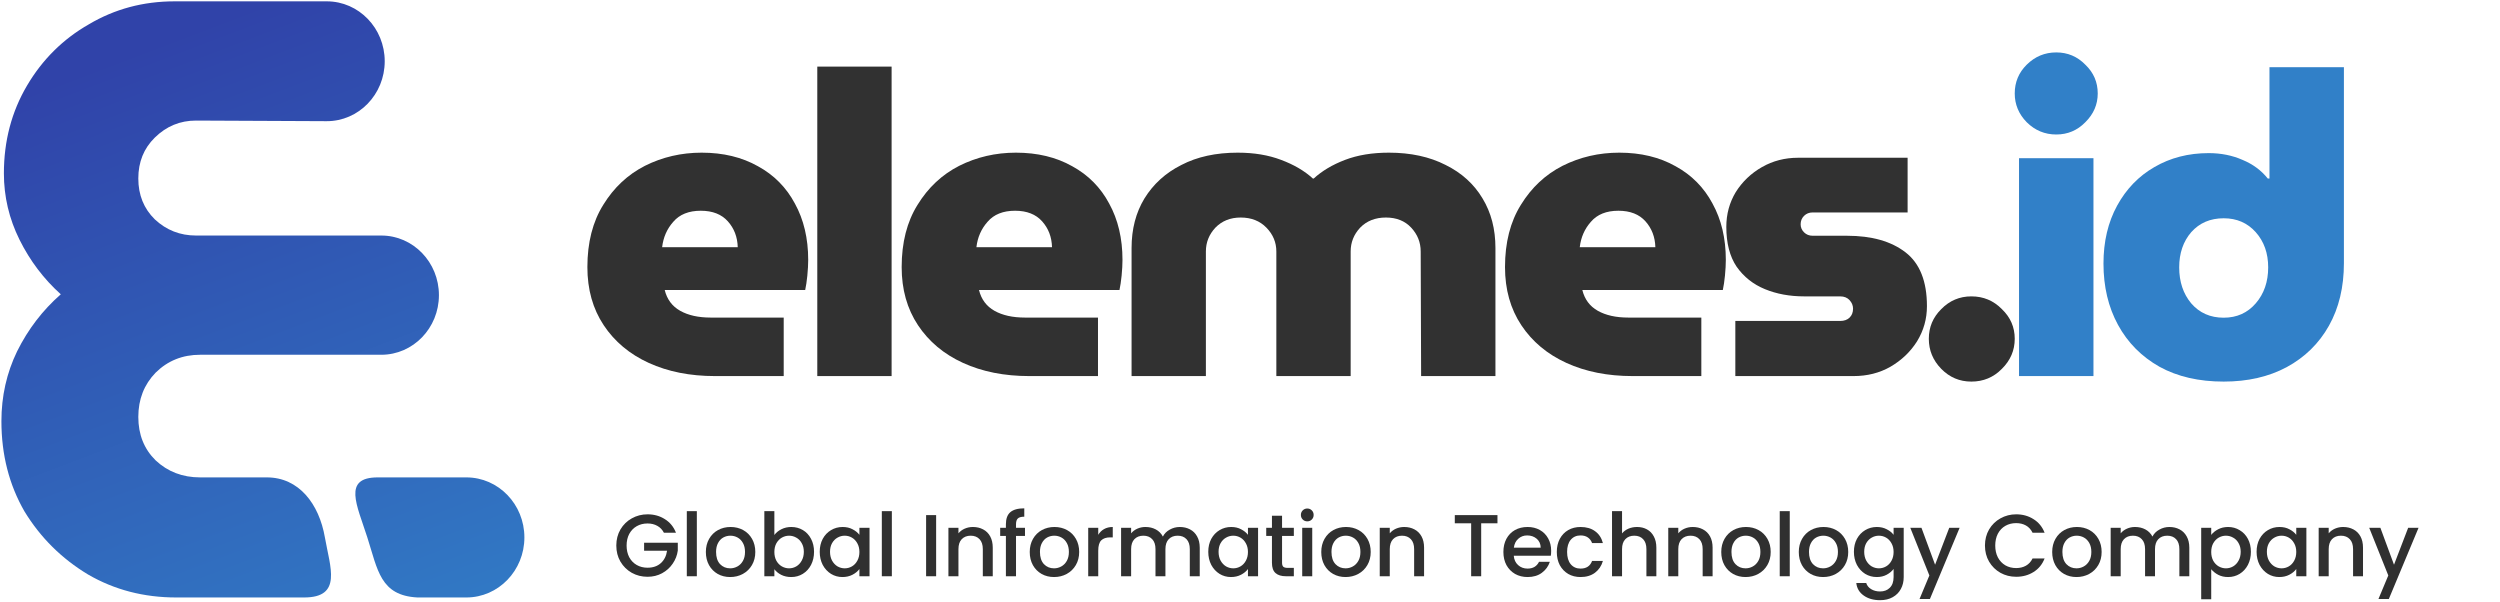 <svg width="881" height="212" viewBox="0 0 881 212" fill="none" xmlns="http://www.w3.org/2000/svg">
<path d="M62.109 210.55C50.678 210.55 40.313 207.849 31.014 202.447C21.714 196.845 14.255 189.442 8.637 180.239C3.212 170.835 0.5 160.231 0.5 148.427C0.5 139.624 2.341 131.421 6.022 123.818C9.896 116.015 15.03 109.312 21.424 103.71C15.418 98.308 10.574 91.906 6.893 84.503C3.212 77.1 1.372 69.297 1.372 61.094C1.372 49.69 4.084 39.386 9.509 30.183C14.934 20.979 22.199 13.777 31.304 8.575C40.41 3.173 50.484 0.472 61.528 0.472L115.164 0.472C126.436 0.472 135.575 9.926 135.575 21.588C135.575 33.283 126.387 42.75 115.083 42.704L69.083 42.487C63.465 42.487 58.621 44.488 54.553 48.49C50.678 52.291 48.741 57.093 48.741 62.895C48.741 68.697 50.678 73.499 54.553 77.3C58.621 81.102 63.465 83.002 69.083 83.002H134.37C145.585 83.002 154.677 92.408 154.677 104.01C154.677 115.613 145.585 125.018 134.37 125.018H70.536C64.337 125.018 59.106 127.119 54.843 131.321C50.775 135.522 48.741 140.724 48.741 146.926C48.741 153.129 50.775 158.231 54.843 162.232C59.106 166.234 64.337 168.234 70.536 168.234H94.043C105.338 168.234 112.436 177.559 114.494 189.392C116.327 199.932 120.725 210.55 107.163 210.55H62.109Z" fill="url(#paint0_linear_182_1671)"/>
<path d="M164.343 168.234H133.113C120.65 168.234 125.782 177.939 129.447 189.392C133.113 200.846 134.004 209.869 147.116 210.55L164.343 210.55C175.638 210.55 184.795 201.077 184.795 189.392C184.795 177.707 175.638 168.234 164.343 168.234Z" fill="url(#paint1_linear_182_1671)"/>
<path d="M251.958 132.53C243.177 132.53 235.405 130.986 228.643 127.898C221.881 124.811 216.582 120.379 212.747 114.602C208.912 108.826 206.994 102.003 206.994 94.135C206.994 85.47 208.861 78.15 212.596 72.174C216.33 66.099 221.225 61.517 227.281 58.43C233.437 55.343 240.099 53.799 247.265 53.799C254.834 53.799 261.445 55.392 267.097 58.579C272.749 61.667 277.089 66.049 280.117 71.726C283.245 77.403 284.81 84.026 284.81 91.596C284.81 93.189 284.709 95.032 284.507 97.123C284.305 99.115 284.053 100.808 283.75 102.202H234.245C235.052 105.489 236.869 107.929 239.695 109.523C242.521 111.116 246.104 111.913 250.444 111.913H276.18V132.53H251.958ZM233.336 87.114H259.981C259.881 83.528 258.72 80.49 256.499 78.001C254.279 75.511 251.1 74.266 246.962 74.266C242.723 74.266 239.493 75.561 237.273 78.15C235.052 80.64 233.74 83.628 233.336 87.114Z" fill="#313131"/>
<path d="M288.012 132.53V23.472H314.202V132.53H288.012Z" fill="#313131"/>
<path d="M362.711 132.53C353.93 132.53 346.158 130.986 339.396 127.898C332.634 124.811 327.335 120.379 323.5 114.602C319.665 108.826 317.747 102.003 317.747 94.135C317.747 85.47 319.614 78.15 323.349 72.174C327.083 66.099 331.978 61.517 338.034 58.43C344.19 55.343 350.852 53.799 358.017 53.799C365.587 53.799 372.198 55.392 377.85 58.579C383.502 61.667 387.842 66.049 390.87 71.726C393.998 77.403 395.563 84.026 395.563 91.596C395.563 93.189 395.462 95.032 395.26 97.123C395.058 99.115 394.806 100.808 394.503 102.202H344.998C345.805 105.489 347.622 107.929 350.448 109.523C353.274 111.116 356.857 111.913 361.197 111.913H386.933V132.53H362.711ZM344.089 87.114H370.734C370.634 83.528 369.473 80.49 367.252 78.001C365.032 75.511 361.853 74.266 357.715 74.266C353.476 74.266 350.246 75.561 348.026 78.15C345.805 80.64 344.493 83.628 344.089 87.114Z" fill="#313131"/>
<path d="M398.765 132.53V87.412C398.765 80.74 400.278 74.913 403.306 69.933C406.435 64.854 410.775 60.92 416.326 58.131C421.877 55.243 428.488 53.799 436.158 53.799C441.911 53.799 447.008 54.645 451.449 56.338C455.991 58.032 459.725 60.223 462.652 62.912H462.955C465.882 60.223 469.566 58.032 474.007 56.338C478.447 54.645 483.595 53.799 489.449 53.799C497.119 53.799 503.78 55.243 509.432 58.131C515.084 60.92 519.424 64.854 522.452 69.933C525.48 74.913 526.994 80.74 526.994 87.412V132.53H500.803L500.652 88.608C500.652 85.421 499.541 82.632 497.321 80.242C495.101 77.851 492.123 76.656 488.389 76.656C484.654 76.656 481.627 77.851 479.305 80.242C477.085 82.632 475.975 85.421 475.975 88.608V132.53H449.784V88.608C449.784 85.421 448.623 82.632 446.302 80.242C443.98 77.851 440.953 76.656 437.218 76.656C433.585 76.656 430.607 77.851 428.286 80.242C426.066 82.632 424.955 85.421 424.955 88.608V132.53H398.765Z" fill="#313131"/>
<path d="M575.328 132.53C566.547 132.53 558.776 130.986 552.014 127.898C545.252 124.811 539.953 120.379 536.118 114.602C532.282 108.826 530.365 102.003 530.365 94.135C530.365 85.47 532.232 78.15 535.966 72.174C539.701 66.099 544.596 61.517 550.651 58.43C556.808 55.343 563.469 53.799 570.635 53.799C578.205 53.799 584.815 55.392 590.467 58.579C596.119 61.667 600.459 66.049 603.487 71.726C606.616 77.403 608.18 84.026 608.18 91.596C608.18 93.189 608.079 95.032 607.878 97.123C607.676 99.115 607.423 100.808 607.121 102.202H557.615C558.423 105.489 560.239 107.929 563.065 109.523C565.891 111.116 569.474 111.913 573.814 111.913H599.551V132.53H575.328ZM556.707 87.114H583.352C583.251 83.528 582.09 80.49 579.87 78.001C577.65 75.511 574.47 74.266 570.332 74.266C566.093 74.266 562.864 75.561 560.643 78.15C558.423 80.64 557.111 83.628 556.707 87.114Z" fill="#313131"/>
<path d="M611.533 132.53V113.108H648.473C649.886 113.108 650.996 112.71 651.804 111.913C652.611 111.116 653.015 110.071 653.015 108.776C653.015 107.68 652.611 106.684 651.804 105.788C650.996 104.892 649.886 104.443 648.473 104.443H635.756C630.71 104.443 626.118 103.597 621.98 101.904C617.841 100.211 614.511 97.571 611.988 93.986C609.565 90.4 608.354 85.719 608.354 79.943C608.354 75.461 609.464 71.377 611.685 67.692C614.006 64.007 617.085 61.069 620.92 58.878C624.755 56.687 628.994 55.592 633.637 55.592H672.242V74.863H638.784C637.573 74.863 636.564 75.262 635.756 76.058C634.949 76.855 634.545 77.851 634.545 79.046C634.545 80.142 634.949 81.088 635.756 81.885C636.564 82.682 637.573 83.08 638.784 83.08H650.896C659.575 83.08 666.438 85.022 671.485 88.906C676.531 92.791 679.054 99.115 679.054 107.879C679.054 112.361 677.894 116.495 675.572 120.279C673.251 123.964 670.122 126.952 666.186 129.243C662.351 131.434 658.011 132.53 653.166 132.53H611.533Z" fill="#313131"/>
<path d="M694.703 134.472C690.565 134.472 687.033 132.978 684.106 129.99C681.179 127.002 679.716 123.466 679.716 119.383C679.716 115.299 681.179 111.814 684.106 108.925C687.033 105.937 690.565 104.443 694.703 104.443C698.942 104.443 702.525 105.937 705.452 108.925C708.48 111.814 709.994 115.299 709.994 119.383C709.994 123.466 708.48 127.002 705.452 129.99C702.525 132.978 698.942 134.472 694.703 134.472Z" fill="#313131"/>
<path d="M711.502 132.533V55.747H737.735V132.533H711.502ZM724.618 47.397C720.598 47.397 717.13 45.956 714.216 43.073C711.401 40.191 709.994 36.811 709.994 32.934C709.994 28.958 711.401 25.579 714.216 22.796C717.13 19.913 720.598 18.472 724.618 18.472C728.639 18.472 732.056 19.913 734.87 22.796C737.785 25.579 739.242 28.958 739.242 32.934C739.242 36.811 737.785 40.191 734.87 43.073C732.056 45.956 728.639 47.397 724.618 47.397Z" fill="#3180C8"/>
<path d="M783.629 134.472C792.072 134.472 799.46 132.782 805.792 129.402C812.224 125.923 817.2 121.053 820.717 114.79C824.235 108.528 825.994 101.173 825.994 92.724V23.69H799.761V62.904H799.158C796.846 60.021 793.881 57.834 790.263 56.343C786.645 54.753 782.675 53.958 778.353 53.958C771.217 53.958 764.834 55.598 759.206 58.878C753.678 62.059 749.305 66.581 746.089 72.446C742.873 78.311 741.265 85.12 741.265 92.873C741.265 101.024 742.973 108.23 746.391 114.492C749.808 120.754 754.683 125.675 761.015 129.253C767.347 132.732 774.885 134.472 783.629 134.472ZM783.629 111.958C778.905 111.958 775.086 110.268 772.171 106.888C769.357 103.509 767.95 99.284 767.95 94.215C767.95 89.245 769.357 85.12 772.171 81.839C775.086 78.559 778.905 76.919 783.629 76.919C788.253 76.919 792.022 78.559 794.937 81.839C797.852 85.12 799.309 89.245 799.309 94.215C799.309 99.284 797.852 103.509 794.937 106.888C792.022 110.268 788.253 111.958 783.629 111.958Z" fill="#3180C8"/>
<path d="M233.957 187.725C233.399 186.651 232.624 185.845 231.632 185.307C230.64 184.749 229.493 184.47 228.191 184.47C226.765 184.47 225.494 184.791 224.378 185.431C223.262 186.072 222.384 186.981 221.743 188.159C221.123 189.337 220.813 190.701 220.813 192.251C220.813 193.801 221.123 195.176 221.743 196.374C222.384 197.552 223.262 198.462 224.378 199.102C225.494 199.743 226.765 200.063 228.191 200.063C230.113 200.063 231.674 199.526 232.872 198.451C234.071 197.377 234.805 195.92 235.073 194.08H226.982V191.259H238.855V194.018C238.628 195.692 238.029 197.232 237.057 198.637C236.107 200.043 234.856 201.169 233.306 202.016C231.777 202.843 230.072 203.256 228.191 203.256C226.166 203.256 224.316 202.791 222.642 201.861C220.968 200.911 219.635 199.598 218.643 197.924C217.672 196.25 217.186 194.359 217.186 192.251C217.186 190.143 217.672 188.252 218.643 186.578C219.635 184.904 220.968 183.602 222.642 182.672C224.337 181.722 226.187 181.246 228.191 181.246C230.485 181.246 232.521 181.815 234.298 182.951C236.096 184.067 237.398 185.659 238.204 187.725H233.957Z" fill="#303030"/>
<path d="M245.565 180.13V203.07H242.031V180.13H245.565Z" fill="#303030"/>
<path d="M257.304 203.349C255.692 203.349 254.235 202.988 252.933 202.264C251.631 201.52 250.608 200.487 249.864 199.164C249.12 197.821 248.748 196.271 248.748 194.514C248.748 192.778 249.13 191.239 249.895 189.895C250.659 188.552 251.703 187.519 253.026 186.795C254.348 186.072 255.826 185.71 257.459 185.71C259.091 185.71 260.569 186.072 261.892 186.795C263.214 187.519 264.258 188.552 265.023 189.895C265.787 191.239 266.17 192.778 266.17 194.514C266.17 196.25 265.777 197.79 264.992 199.133C264.206 200.477 263.132 201.52 261.768 202.264C260.424 202.988 258.936 203.349 257.304 203.349ZM257.304 200.28C258.213 200.28 259.06 200.063 259.846 199.629C260.652 199.195 261.303 198.544 261.799 197.676C262.295 196.808 262.543 195.754 262.543 194.514C262.543 193.274 262.305 192.231 261.83 191.383C261.354 190.515 260.724 189.864 259.939 189.43C259.153 188.996 258.306 188.779 257.397 188.779C256.487 188.779 255.64 188.996 254.855 189.43C254.09 189.864 253.48 190.515 253.026 191.383C252.571 192.231 252.344 193.274 252.344 194.514C252.344 196.354 252.809 197.78 253.739 198.792C254.689 199.784 255.878 200.28 257.304 200.28Z" fill="#303030"/>
<path d="M272.887 188.531C273.487 187.705 274.303 187.033 275.336 186.516C276.39 185.979 277.558 185.71 278.839 185.71C280.348 185.71 281.712 186.072 282.931 186.795C284.151 187.519 285.112 188.552 285.814 189.895C286.517 191.218 286.868 192.737 286.868 194.452C286.868 196.168 286.517 197.707 285.814 199.071C285.112 200.415 284.14 201.469 282.9 202.233C281.681 202.977 280.327 203.349 278.839 203.349C277.517 203.349 276.339 203.091 275.305 202.574C274.293 202.058 273.487 201.396 272.887 200.59V203.07H269.353V180.13H272.887V188.531ZM283.272 194.452C283.272 193.274 283.024 192.262 282.528 191.414C282.053 190.546 281.412 189.895 280.606 189.461C279.821 189.007 278.974 188.779 278.064 188.779C277.176 188.779 276.328 189.007 275.522 189.461C274.737 189.916 274.096 190.577 273.6 191.445C273.125 192.313 272.887 193.336 272.887 194.514C272.887 195.692 273.125 196.726 273.6 197.614C274.096 198.482 274.737 199.144 275.522 199.598C276.328 200.053 277.176 200.28 278.064 200.28C278.974 200.28 279.821 200.053 280.606 199.598C281.412 199.123 282.053 198.441 282.528 197.552C283.024 196.664 283.272 195.63 283.272 194.452Z" fill="#303030"/>
<path d="M288.875 194.452C288.875 192.737 289.226 191.218 289.929 189.895C290.652 188.573 291.624 187.55 292.843 186.826C294.083 186.082 295.447 185.71 296.935 185.71C298.278 185.71 299.446 185.979 300.438 186.516C301.451 187.033 302.257 187.684 302.856 188.469V185.989H306.421V203.07H302.856V200.528C302.257 201.334 301.44 202.006 300.407 202.543C299.374 203.081 298.196 203.349 296.873 203.349C295.406 203.349 294.062 202.977 292.843 202.233C291.624 201.469 290.652 200.415 289.929 199.071C289.226 197.707 288.875 196.168 288.875 194.452ZM302.856 194.514C302.856 193.336 302.608 192.313 302.112 191.445C301.637 190.577 301.006 189.916 300.221 189.461C299.436 189.007 298.588 188.779 297.679 188.779C296.77 188.779 295.922 189.007 295.137 189.461C294.352 189.895 293.711 190.546 293.215 191.414C292.74 192.262 292.502 193.274 292.502 194.452C292.502 195.63 292.74 196.664 293.215 197.552C293.711 198.441 294.352 199.123 295.137 199.598C295.943 200.053 296.79 200.28 297.679 200.28C298.588 200.28 299.436 200.053 300.221 199.598C301.006 199.144 301.637 198.482 302.112 197.614C302.608 196.726 302.856 195.692 302.856 194.514Z" fill="#303030"/>
<path d="M314.287 180.13V203.07H310.753V180.13H314.287Z" fill="#303030"/>
<path d="M329.893 181.525V203.07H326.359V181.525H329.893Z" fill="#303030"/>
<path d="M342.841 185.71C344.184 185.71 345.383 185.989 346.437 186.547C347.512 187.105 348.349 187.932 348.948 189.027C349.547 190.123 349.847 191.445 349.847 192.995V203.07H346.344V193.522C346.344 191.993 345.962 190.825 345.197 190.019C344.432 189.193 343.389 188.779 342.066 188.779C340.743 188.779 339.689 189.193 338.904 190.019C338.139 190.825 337.757 191.993 337.757 193.522V203.07H334.223V185.989H337.757V187.942C338.336 187.24 339.069 186.692 339.958 186.299C340.867 185.907 341.828 185.71 342.841 185.71Z" fill="#303030"/>
<path d="M361.206 188.872H358.044V203.07H354.479V188.872H352.464V185.989H354.479V184.78C354.479 182.817 354.996 181.391 356.029 180.502C357.083 179.593 358.726 179.138 360.958 179.138V182.083C359.883 182.083 359.129 182.29 358.695 182.703C358.261 183.096 358.044 183.788 358.044 184.78V185.989H361.206V188.872Z" fill="#303030"/>
<path d="M371.437 203.349C369.825 203.349 368.368 202.988 367.066 202.264C365.764 201.52 364.741 200.487 363.997 199.164C363.253 197.821 362.881 196.271 362.881 194.514C362.881 192.778 363.263 191.239 364.028 189.895C364.793 188.552 365.836 187.519 367.159 186.795C368.482 186.072 369.959 185.71 371.592 185.71C373.225 185.71 374.702 186.072 376.025 186.795C377.348 187.519 378.391 188.552 379.156 189.895C379.921 191.239 380.303 192.778 380.303 194.514C380.303 196.25 379.91 197.79 379.125 199.133C378.34 200.477 377.265 201.52 375.901 202.264C374.558 202.988 373.07 203.349 371.437 203.349ZM371.437 200.28C372.346 200.28 373.194 200.063 373.979 199.629C374.785 199.195 375.436 198.544 375.932 197.676C376.428 196.808 376.676 195.754 376.676 194.514C376.676 193.274 376.438 192.231 375.963 191.383C375.488 190.515 374.857 189.864 374.072 189.43C373.287 188.996 372.439 188.779 371.53 188.779C370.621 188.779 369.773 188.996 368.988 189.43C368.223 189.864 367.614 190.515 367.159 191.383C366.704 192.231 366.477 193.274 366.477 194.514C366.477 196.354 366.942 197.78 367.872 198.792C368.823 199.784 370.011 200.28 371.437 200.28Z" fill="#303030"/>
<path d="M387.021 188.469C387.537 187.601 388.219 186.93 389.066 186.454C389.934 185.958 390.957 185.71 392.135 185.71V189.368H391.236C389.852 189.368 388.798 189.72 388.075 190.422C387.372 191.125 387.021 192.344 387.021 194.08V203.07H383.486V185.989H387.021V188.469Z" fill="#303030"/>
<path d="M415.751 185.71C417.094 185.71 418.293 185.989 419.347 186.547C420.422 187.105 421.259 187.932 421.858 189.027C422.478 190.123 422.788 191.445 422.788 192.995V203.07H419.285V193.522C419.285 191.993 418.903 190.825 418.138 190.019C417.373 189.193 416.33 188.779 415.007 188.779C413.684 188.779 412.63 189.193 411.845 190.019C411.08 190.825 410.698 191.993 410.698 193.522V203.07H407.195V193.522C407.195 191.993 406.813 190.825 406.048 190.019C405.283 189.193 404.24 188.779 402.917 188.779C401.594 188.779 400.54 189.193 399.755 190.019C398.99 190.825 398.608 191.993 398.608 193.522V203.07H395.074V185.989H398.608V187.942C399.187 187.24 399.92 186.692 400.809 186.299C401.698 185.907 402.648 185.71 403.661 185.71C405.025 185.71 406.244 186 407.319 186.578C408.394 187.157 409.22 187.994 409.799 189.089C410.316 188.056 411.122 187.24 412.217 186.64C413.312 186.02 414.49 185.71 415.751 185.71Z" fill="#303030"/>
<path d="M425.797 194.452C425.797 192.737 426.148 191.218 426.851 189.895C427.574 188.573 428.546 187.55 429.765 186.826C431.005 186.082 432.369 185.71 433.857 185.71C435.2 185.71 436.368 185.979 437.36 186.516C438.373 187.033 439.179 187.684 439.778 188.469V185.989H443.343V203.07H439.778V200.528C439.179 201.334 438.362 202.006 437.329 202.543C436.296 203.081 435.118 203.349 433.795 203.349C432.328 203.349 430.984 202.977 429.765 202.233C428.546 201.469 427.574 200.415 426.851 199.071C426.148 197.707 425.797 196.168 425.797 194.452ZM439.778 194.514C439.778 193.336 439.53 192.313 439.034 191.445C438.559 190.577 437.928 189.916 437.143 189.461C436.358 189.007 435.51 188.779 434.601 188.779C433.692 188.779 432.844 189.007 432.059 189.461C431.274 189.895 430.633 190.546 430.137 191.414C429.662 192.262 429.424 193.274 429.424 194.452C429.424 195.63 429.662 196.664 430.137 197.552C430.633 198.441 431.274 199.123 432.059 199.598C432.865 200.053 433.712 200.28 434.601 200.28C435.51 200.28 436.358 200.053 437.143 199.598C437.928 199.144 438.559 198.482 439.034 197.614C439.53 196.726 439.778 195.692 439.778 194.514Z" fill="#303030"/>
<path d="M451.798 188.872V198.327C451.798 198.968 451.942 199.433 452.232 199.722C452.542 199.991 453.058 200.125 453.782 200.125H455.952V203.07H453.162C451.57 203.07 450.351 202.698 449.504 201.954C448.656 201.21 448.233 200.001 448.233 198.327V188.872H446.218V185.989H448.233V181.742H451.798V185.989H455.952V188.872H451.798Z" fill="#303030"/>
<path d="M460.697 183.726C460.056 183.726 459.519 183.509 459.085 183.075C458.651 182.641 458.434 182.104 458.434 181.463C458.434 180.823 458.651 180.285 459.085 179.851C459.519 179.417 460.056 179.2 460.697 179.2C461.317 179.2 461.844 179.417 462.278 179.851C462.712 180.285 462.929 180.823 462.929 181.463C462.929 182.104 462.712 182.641 462.278 183.075C461.844 183.509 461.317 183.726 460.697 183.726ZM462.433 185.989V203.07H458.899V185.989H462.433Z" fill="#303030"/>
<path d="M474.172 203.349C472.56 203.349 471.103 202.988 469.801 202.264C468.499 201.52 467.476 200.487 466.732 199.164C465.988 197.821 465.616 196.271 465.616 194.514C465.616 192.778 465.998 191.239 466.763 189.895C467.527 188.552 468.571 187.519 469.894 186.795C471.216 186.072 472.694 185.71 474.327 185.71C475.959 185.71 477.437 186.072 478.76 186.795C480.082 187.519 481.126 188.552 481.891 189.895C482.655 191.239 483.038 192.778 483.038 194.514C483.038 196.25 482.645 197.79 481.86 199.133C481.074 200.477 480 201.52 478.636 202.264C477.292 202.988 475.804 203.349 474.172 203.349ZM474.172 200.28C475.081 200.28 475.928 200.063 476.714 199.629C477.52 199.195 478.171 198.544 478.667 197.676C479.163 196.808 479.411 195.754 479.411 194.514C479.411 193.274 479.173 192.231 478.698 191.383C478.222 190.515 477.592 189.864 476.807 189.43C476.021 188.996 475.174 188.779 474.265 188.779C473.355 188.779 472.508 188.996 471.723 189.43C470.958 189.864 470.348 190.515 469.894 191.383C469.439 192.231 469.212 193.274 469.212 194.514C469.212 196.354 469.677 197.78 470.607 198.792C471.557 199.784 472.746 200.28 474.172 200.28Z" fill="#303030"/>
<path d="M494.839 185.71C496.183 185.71 497.381 185.989 498.435 186.547C499.51 187.105 500.347 187.932 500.946 189.027C501.546 190.123 501.845 191.445 501.845 192.995V203.07H498.342V193.522C498.342 191.993 497.96 190.825 497.195 190.019C496.431 189.193 495.387 188.779 494.064 188.779C492.742 188.779 491.688 189.193 490.902 190.019C490.138 190.825 489.755 191.993 489.755 193.522V203.07H486.221V185.989H489.755V187.942C490.334 187.24 491.068 186.692 491.956 186.299C492.866 185.907 493.827 185.71 494.839 185.71Z" fill="#303030"/>
<path d="M527.705 181.525V184.408H521.97V203.07H518.436V184.408H512.67V181.525H527.705Z" fill="#303030"/>
<path d="M546.629 194.111C546.629 194.752 546.588 195.331 546.505 195.847H533.454C533.557 197.211 534.064 198.307 534.973 199.133C535.882 199.96 536.998 200.373 538.321 200.373C540.222 200.373 541.565 199.578 542.351 197.986H546.164C545.647 199.557 544.707 200.849 543.343 201.861C542 202.853 540.325 203.349 538.321 203.349C536.688 203.349 535.221 202.988 533.919 202.264C532.637 201.52 531.625 200.487 530.881 199.164C530.157 197.821 529.796 196.271 529.796 194.514C529.796 192.758 530.147 191.218 530.85 189.895C531.573 188.552 532.576 187.519 533.857 186.795C535.159 186.072 536.647 185.71 538.321 185.71C539.933 185.71 541.369 186.062 542.63 186.764C543.891 187.467 544.872 188.459 545.575 189.74C546.277 191.001 546.629 192.458 546.629 194.111ZM542.94 192.995C542.919 191.693 542.454 190.65 541.545 189.864C540.635 189.079 539.509 188.686 538.166 188.686C536.946 188.686 535.903 189.079 535.035 189.864C534.167 190.629 533.65 191.673 533.485 192.995H542.94Z" fill="#303030"/>
<path d="M548.619 194.514C548.619 192.758 548.97 191.218 549.673 189.895C550.396 188.552 551.388 187.519 552.649 186.795C553.909 186.072 555.356 185.71 556.989 185.71C559.055 185.71 560.76 186.206 562.104 187.198C563.468 188.17 564.387 189.565 564.863 191.383H561.05C560.74 190.536 560.244 189.875 559.562 189.399C558.88 188.924 558.022 188.686 556.989 188.686C555.542 188.686 554.385 189.203 553.517 190.236C552.669 191.249 552.246 192.675 552.246 194.514C552.246 196.354 552.669 197.79 553.517 198.823C554.385 199.857 555.542 200.373 556.989 200.373C559.035 200.373 560.388 199.474 561.05 197.676H564.863C564.367 199.412 563.437 200.797 562.073 201.83C560.709 202.843 559.014 203.349 556.989 203.349C555.356 203.349 553.909 202.988 552.649 202.264C551.388 201.52 550.396 200.487 549.673 199.164C548.97 197.821 548.619 196.271 548.619 194.514Z" fill="#303030"/>
<path d="M576.91 185.71C578.212 185.71 579.369 185.989 580.382 186.547C581.415 187.105 582.221 187.932 582.8 189.027C583.399 190.123 583.699 191.445 583.699 192.995V203.07H580.196V193.522C580.196 191.993 579.813 190.825 579.049 190.019C578.284 189.193 577.24 188.779 575.918 188.779C574.595 188.779 573.541 189.193 572.756 190.019C571.991 190.825 571.609 191.993 571.609 193.522V203.07H568.075V180.13H571.609V187.973C572.208 187.25 572.962 186.692 573.872 186.299C574.802 185.907 575.814 185.71 576.91 185.71Z" fill="#303030"/>
<path d="M596.514 185.71C597.858 185.71 599.056 185.989 600.11 186.547C601.185 187.105 602.022 187.932 602.621 189.027C603.221 190.123 603.52 191.445 603.52 192.995V203.07H600.017V193.522C600.017 191.993 599.635 190.825 598.87 190.019C598.106 189.193 597.062 188.779 595.739 188.779C594.417 188.779 593.363 189.193 592.577 190.019C591.813 190.825 591.43 191.993 591.43 193.522V203.07H587.896V185.989H591.43V187.942C592.009 187.24 592.743 186.692 593.631 186.299C594.541 185.907 595.502 185.71 596.514 185.71Z" fill="#303030"/>
<path d="M615.127 203.349C613.515 203.349 612.058 202.988 610.756 202.264C609.454 201.52 608.431 200.487 607.687 199.164C606.943 197.821 606.571 196.271 606.571 194.514C606.571 192.778 606.954 191.239 607.718 189.895C608.483 188.552 609.527 187.519 610.849 186.795C612.172 186.072 613.65 185.71 615.282 185.71C616.915 185.71 618.393 186.072 619.715 186.795C621.038 187.519 622.082 188.552 622.846 189.895C623.611 191.239 623.993 192.778 623.993 194.514C623.993 196.25 623.601 197.79 622.815 199.133C622.03 200.477 620.955 201.52 619.591 202.264C618.248 202.988 616.76 203.349 615.127 203.349ZM615.127 200.28C616.037 200.28 616.884 200.063 617.669 199.629C618.475 199.195 619.126 198.544 619.622 197.676C620.118 196.808 620.366 195.754 620.366 194.514C620.366 193.274 620.129 192.231 619.653 191.383C619.178 190.515 618.548 189.864 617.762 189.43C616.977 188.996 616.13 188.779 615.22 188.779C614.311 188.779 613.464 188.996 612.678 189.43C611.914 189.864 611.304 190.515 610.849 191.383C610.395 192.231 610.167 193.274 610.167 194.514C610.167 196.354 610.632 197.78 611.562 198.792C612.513 199.784 613.701 200.28 615.127 200.28Z" fill="#303030"/>
<path d="M630.711 180.13V203.07H627.177V180.13H630.711Z" fill="#303030"/>
<path d="M642.45 203.349C640.838 203.349 639.381 202.988 638.079 202.264C636.777 201.52 635.754 200.487 635.01 199.164C634.266 197.821 633.894 196.271 633.894 194.514C633.894 192.778 634.276 191.239 635.041 189.895C635.805 188.552 636.849 187.519 638.172 186.795C639.494 186.072 640.972 185.71 642.605 185.71C644.237 185.71 645.715 186.072 647.038 186.795C648.36 187.519 649.404 188.552 650.169 189.895C650.933 191.239 651.316 192.778 651.316 194.514C651.316 196.25 650.923 197.79 650.138 199.133C649.352 200.477 648.278 201.52 646.914 202.264C645.57 202.988 644.082 203.349 642.45 203.349ZM642.45 200.28C643.359 200.28 644.206 200.063 644.992 199.629C645.798 199.195 646.449 198.544 646.945 197.676C647.441 196.808 647.689 195.754 647.689 194.514C647.689 193.274 647.451 192.231 646.976 191.383C646.5 190.515 645.87 189.864 645.085 189.43C644.299 188.996 643.452 188.779 642.543 188.779C641.633 188.779 640.786 188.996 640.001 189.43C639.236 189.864 638.626 190.515 638.172 191.383C637.717 192.231 637.49 193.274 637.49 194.514C637.49 196.354 637.955 197.78 638.885 198.792C639.835 199.784 641.024 200.28 642.45 200.28Z" fill="#303030"/>
<path d="M661.381 185.71C662.704 185.71 663.871 185.979 664.884 186.516C665.917 187.033 666.723 187.684 667.302 188.469V185.989H670.867V203.349C670.867 204.92 670.537 206.315 669.875 207.534C669.214 208.774 668.253 209.746 666.992 210.448C665.752 211.151 664.264 211.502 662.528 211.502C660.214 211.502 658.292 210.955 656.762 209.859C655.233 208.785 654.365 207.317 654.158 205.457H657.661C657.93 206.346 658.498 207.059 659.366 207.596C660.255 208.154 661.309 208.433 662.528 208.433C663.954 208.433 665.101 207.999 665.969 207.131C666.858 206.263 667.302 205.003 667.302 203.349V200.497C666.703 201.303 665.887 201.985 664.853 202.543C663.841 203.081 662.683 203.349 661.381 203.349C659.893 203.349 658.529 202.977 657.289 202.233C656.07 201.469 655.098 200.415 654.375 199.071C653.672 197.707 653.321 196.168 653.321 194.452C653.321 192.737 653.672 191.218 654.375 189.895C655.098 188.573 656.07 187.55 657.289 186.826C658.529 186.082 659.893 185.71 661.381 185.71ZM667.302 194.514C667.302 193.336 667.054 192.313 666.558 191.445C666.083 190.577 665.453 189.916 664.667 189.461C663.882 189.007 663.034 188.779 662.125 188.779C661.216 188.779 660.368 189.007 659.583 189.461C658.798 189.895 658.157 190.546 657.661 191.414C657.186 192.262 656.948 193.274 656.948 194.452C656.948 195.63 657.186 196.664 657.661 197.552C658.157 198.441 658.798 199.123 659.583 199.598C660.389 200.053 661.236 200.28 662.125 200.28C663.034 200.28 663.882 200.053 664.667 199.598C665.453 199.144 666.083 198.482 666.558 197.614C667.054 196.726 667.302 195.692 667.302 194.514Z" fill="#303030"/>
<path d="M690.575 185.989L680.097 211.099H676.439L679.911 202.791L673.184 185.989H677.121L681.926 199.009L686.917 185.989H690.575Z" fill="#303030"/>
<path d="M699.497 192.251C699.497 190.143 699.982 188.252 700.954 186.578C701.946 184.904 703.279 183.602 704.953 182.672C706.647 181.722 708.497 181.246 710.502 181.246C712.796 181.246 714.831 181.815 716.609 182.951C718.407 184.067 719.709 185.659 720.515 187.725H716.268C715.71 186.589 714.935 185.741 713.943 185.183C712.951 184.625 711.804 184.346 710.502 184.346C709.076 184.346 707.805 184.667 706.689 185.307C705.573 185.948 704.694 186.868 704.054 188.066C703.434 189.265 703.124 190.66 703.124 192.251C703.124 193.843 703.434 195.238 704.054 196.436C704.694 197.635 705.573 198.565 706.689 199.226C707.805 199.867 709.076 200.187 710.502 200.187C711.804 200.187 712.951 199.908 713.943 199.35C714.935 198.792 715.71 197.945 716.268 196.808H720.515C719.709 198.875 718.407 200.466 716.609 201.582C714.831 202.698 712.796 203.256 710.502 203.256C708.476 203.256 706.627 202.791 704.953 201.861C703.279 200.911 701.946 199.598 700.954 197.924C699.982 196.25 699.497 194.359 699.497 192.251Z" fill="#303030"/>
<path d="M731.75 203.349C730.138 203.349 728.681 202.988 727.379 202.264C726.077 201.52 725.054 200.487 724.31 199.164C723.566 197.821 723.194 196.271 723.194 194.514C723.194 192.778 723.577 191.239 724.341 189.895C725.106 188.552 726.15 187.519 727.472 186.795C728.795 186.072 730.273 185.71 731.905 185.71C733.538 185.71 735.016 186.072 736.338 186.795C737.661 187.519 738.705 188.552 739.469 189.895C740.234 191.239 740.616 192.778 740.616 194.514C740.616 196.25 740.224 197.79 739.438 199.133C738.653 200.477 737.578 201.52 736.214 202.264C734.871 202.988 733.383 203.349 731.75 203.349ZM731.75 200.28C732.66 200.28 733.507 200.063 734.292 199.629C735.098 199.195 735.749 198.544 736.245 197.676C736.741 196.808 736.989 195.754 736.989 194.514C736.989 193.274 736.752 192.231 736.276 191.383C735.801 190.515 735.171 189.864 734.385 189.43C733.6 188.996 732.753 188.779 731.843 188.779C730.934 188.779 730.087 188.996 729.301 189.43C728.537 189.864 727.927 190.515 727.472 191.383C727.018 192.231 726.79 193.274 726.79 194.514C726.79 196.354 727.255 197.78 728.185 198.792C729.136 199.784 730.324 200.28 731.75 200.28Z" fill="#303030"/>
<path d="M764.477 185.71C765.82 185.71 767.019 185.989 768.073 186.547C769.147 187.105 769.984 187.932 770.584 189.027C771.204 190.123 771.514 191.445 771.514 192.995V203.07H768.011V193.522C768.011 191.993 767.628 190.825 766.864 190.019C766.099 189.193 765.055 188.779 763.733 188.779C762.41 188.779 761.356 189.193 760.571 190.019C759.806 190.825 759.424 191.993 759.424 193.522V203.07H755.921V193.522C755.921 191.993 755.538 190.825 754.774 190.019C754.009 189.193 752.965 188.779 751.643 188.779C750.32 188.779 749.266 189.193 748.481 190.019C747.716 190.825 747.334 191.993 747.334 193.522V203.07H743.8V185.989H747.334V187.942C747.912 187.24 748.646 186.692 749.535 186.299C750.423 185.907 751.374 185.71 752.387 185.71C753.751 185.71 754.97 186 756.045 186.578C757.119 187.157 757.946 187.994 758.525 189.089C759.041 188.056 759.847 187.24 760.943 186.64C762.038 186.02 763.216 185.71 764.477 185.71Z" fill="#303030"/>
<path d="M779.235 188.5C779.834 187.715 780.65 187.054 781.684 186.516C782.717 185.979 783.885 185.71 785.187 185.71C786.675 185.71 788.028 186.082 789.248 186.826C790.488 187.55 791.459 188.573 792.162 189.895C792.864 191.218 793.216 192.737 793.216 194.452C793.216 196.168 792.864 197.707 792.162 199.071C791.459 200.415 790.488 201.469 789.248 202.233C788.028 202.977 786.675 203.349 785.187 203.349C783.885 203.349 782.727 203.091 781.715 202.574C780.702 202.037 779.875 201.376 779.235 200.59V211.192H775.701V185.989H779.235V188.5ZM789.62 194.452C789.62 193.274 789.372 192.262 788.876 191.414C788.4 190.546 787.76 189.895 786.954 189.461C786.168 189.007 785.321 188.779 784.412 188.779C783.523 188.779 782.676 189.007 781.87 189.461C781.084 189.916 780.444 190.577 779.948 191.445C779.472 192.313 779.235 193.336 779.235 194.514C779.235 195.692 779.472 196.726 779.948 197.614C780.444 198.482 781.084 199.144 781.87 199.598C782.676 200.053 783.523 200.28 784.412 200.28C785.321 200.28 786.168 200.053 786.954 199.598C787.76 199.123 788.4 198.441 788.876 197.552C789.372 196.664 789.62 195.63 789.62 194.452Z" fill="#303030"/>
<path d="M795.222 194.452C795.222 192.737 795.574 191.218 796.276 189.895C797 188.573 797.971 187.55 799.19 186.826C800.43 186.082 801.794 185.71 803.282 185.71C804.626 185.71 805.793 185.979 806.785 186.516C807.798 187.033 808.604 187.684 809.203 188.469V185.989H812.768V203.07H809.203V200.528C808.604 201.334 807.788 202.006 806.754 202.543C805.721 203.081 804.543 203.349 803.22 203.349C801.753 203.349 800.41 202.977 799.19 202.233C797.971 201.469 797 200.415 796.276 199.071C795.574 197.707 795.222 196.168 795.222 194.452ZM809.203 194.514C809.203 193.336 808.955 192.313 808.459 191.445C807.984 190.577 807.354 189.916 806.568 189.461C805.783 189.007 804.936 188.779 804.026 188.779C803.117 188.779 802.27 189.007 801.484 189.461C800.699 189.895 800.059 190.546 799.562 191.414C799.087 192.262 798.849 193.274 798.849 194.452C798.849 195.63 799.087 196.664 799.562 197.552C800.059 198.441 800.699 199.123 801.484 199.598C802.29 200.053 803.138 200.28 804.026 200.28C804.936 200.28 805.783 200.053 806.568 199.598C807.354 199.144 807.984 198.482 808.459 197.614C808.955 196.726 809.203 195.692 809.203 194.514Z" fill="#303030"/>
<path d="M825.718 185.71C827.062 185.71 828.26 185.989 829.314 186.547C830.389 187.105 831.226 187.932 831.825 189.027C832.425 190.123 832.724 191.445 832.724 192.995V203.07H829.221V193.522C829.221 191.993 828.839 190.825 828.074 190.019C827.31 189.193 826.266 188.779 824.943 188.779C823.621 188.779 822.567 189.193 821.781 190.019C821.017 190.825 820.634 191.993 820.634 193.522V203.07H817.1V185.989H820.634V187.942C821.213 187.24 821.947 186.692 822.835 186.299C823.745 185.907 824.706 185.71 825.718 185.71Z" fill="#303030"/>
<path d="M852.298 185.989L841.82 211.099H838.162L841.634 202.791L834.907 185.989H838.844L843.649 199.009L848.64 185.989H852.298Z" fill="#303030"/>
<defs>
<linearGradient id="paint0_linear_182_1671" x1="93.561" y1="0.472" x2="184.243" y2="238.75" gradientUnits="userSpaceOnUse">
<stop stop-color="#3043A9"/>
<stop offset="1" stop-color="#3180C8"/>
</linearGradient>
<linearGradient id="paint1_linear_182_1671" x1="93.561" y1="0.472" x2="184.243" y2="238.75" gradientUnits="userSpaceOnUse">
<stop stop-color="#3043A9"/>
<stop offset="1" stop-color="#3180C8"/>
</linearGradient>
</defs>
</svg>
